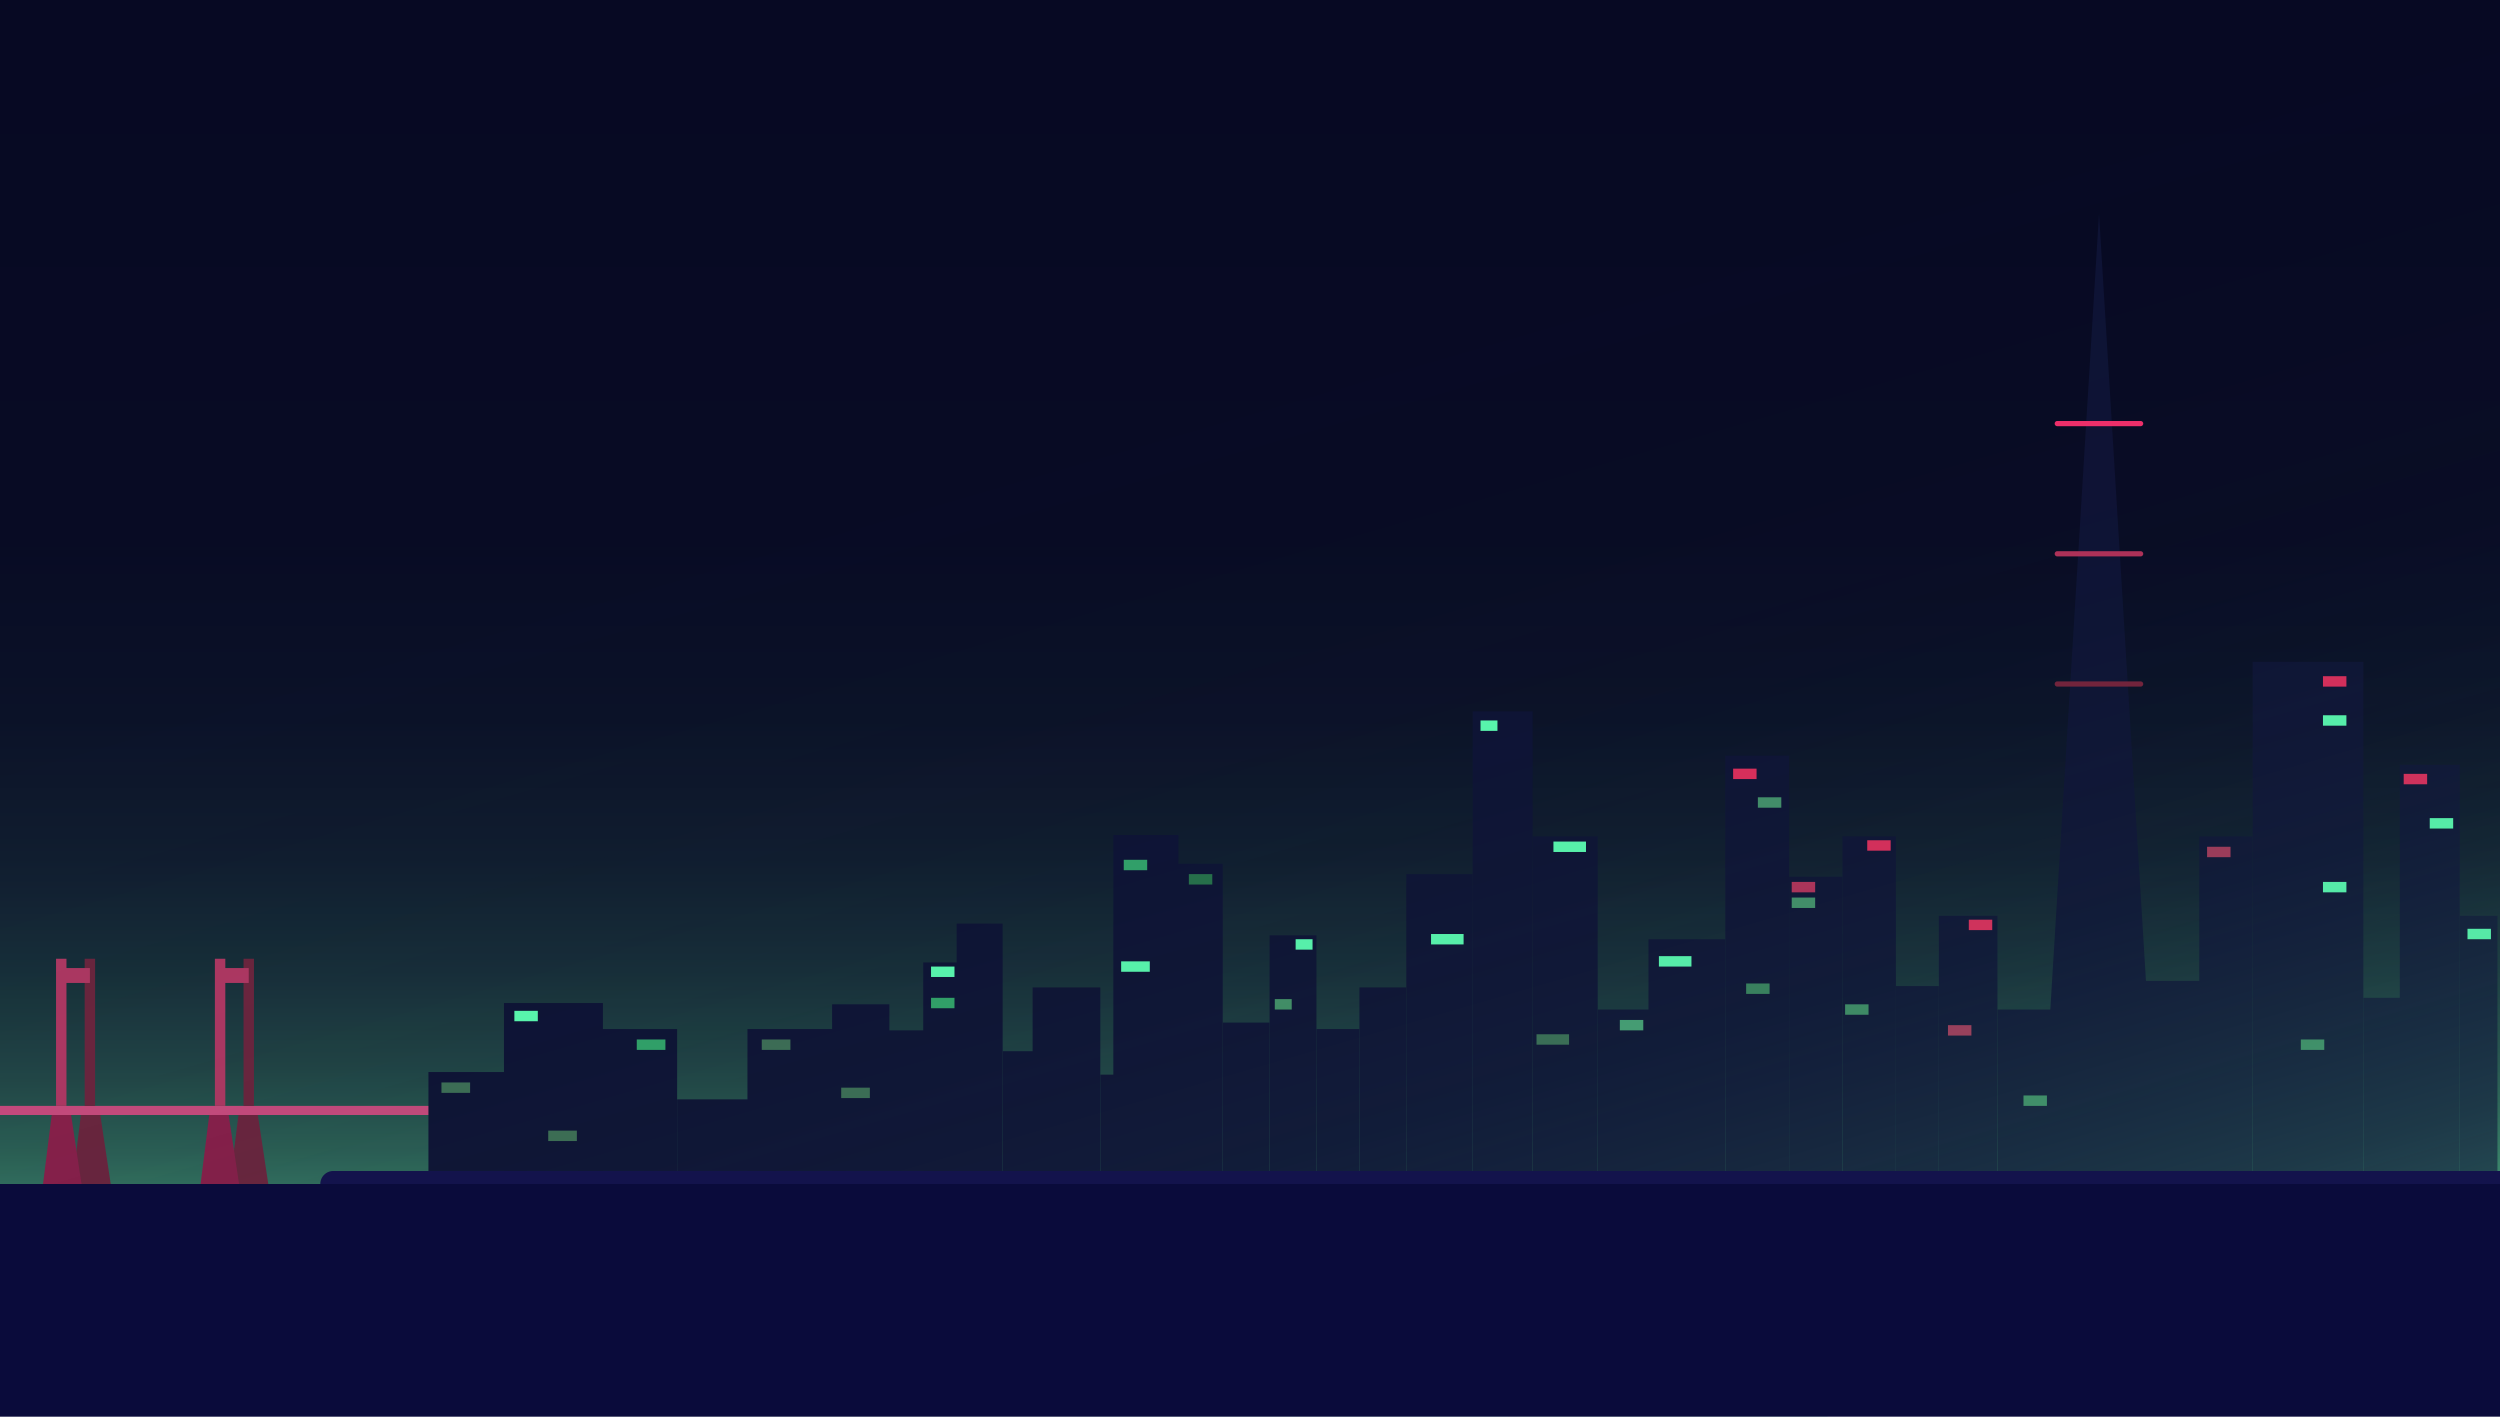 <svg id="skyline" xmlns="http://www.w3.org/2000/svg" xmlns:xlink="http://www.w3.org/1999/xlink" viewBox="0 0 1920 1088"><defs><style>.cls-1{fill:none;}.cls-2{fill:url(#Naamloos_verloop);}.cls-3{fill:#6b253e;}.cls-4{fill:#891f4a;}.cls-5{fill:#c94b7e;}.cls-6{fill:#0e1335;}.cls-7{fill:#af3863;}.cls-8{fill:#5bfdb2;}.cls-9{fill:#32a56b;}.cls-10{fill:#27724b;}.cls-11{fill:#3e7056;}.cls-12{fill:#e22e5d;}.cls-13{fill:#b7325b;}.cls-14{fill:#408e67;}.cls-15{fill:#a8385b;}.cls-16{fill:#3a845f;}.cls-17{fill:#48a376;}.cls-18{fill:#45936c;}.cls-19{fill:#3c7056;}.cls-20{fill:#449369;}.cls-21{opacity:0.43;isolation:isolate;fill:url(#Naamloos_verloop_2);}.cls-22{fill:#ed2f6a;}.cls-23{fill:#ad3158;}.cls-24{fill:#72243c;}.cls-25{clip-path:url(#clip-path);}.cls-26{fill:#0a0b3b;}.cls-27{fill:#13134c;}</style><linearGradient id="Naamloos_verloop" x1="960" y1="3026" x2="960" y2="1946" gradientTransform="matrix(1, 0, 0, -1, 0, 3026)" gradientUnits="userSpaceOnUse"><stop offset="0" stop-color="#070923"/><stop offset="0.38" stop-color="#080b24"/><stop offset="0.51" stop-color="#0b1228"/><stop offset="0.61" stop-color="#101d2f"/><stop offset="0.69" stop-color="#172e39"/><stop offset="0.76" stop-color="#204445"/><stop offset="0.82" stop-color="#2b6055"/><stop offset="0.87" stop-color="#398068"/><stop offset="0.92" stop-color="#49a67e"/><stop offset="0.96" stop-color="#5acf96"/><stop offset="1" stop-color="#6bf7ad"/></linearGradient><linearGradient id="Naamloos_verloop_2" x1="1580.73" y1="1597.75" x2="1580.21" y2="1415.87" gradientTransform="matrix(1.59, 0, 0, -8.25, -1466.54, 12861.2)" gradientUnits="userSpaceOnUse"><stop offset="0" stop-color="#070923" stop-opacity="0"/><stop offset="0.32" stop-color="#080c25" stop-opacity="0.01"/><stop offset="0.47" stop-color="#0d162b" stop-opacity="0.04"/><stop offset="0.59" stop-color="#142835" stop-opacity="0.09"/><stop offset="0.69" stop-color="#1f4144" stop-opacity="0.17"/><stop offset="0.78" stop-color="#2d6257" stop-opacity="0.26"/><stop offset="0.85" stop-color="#3e8b6e" stop-opacity="0.38"/><stop offset="0.93" stop-color="#52bb8a" stop-opacity="0.52"/><stop offset="0.99" stop-color="#69f1aa" stop-opacity="0.68"/><stop offset="1" stop-color="#6bf7ad" stop-opacity="0.7"/></linearGradient><clipPath id="clip-path"><rect class="cls-1" x="150.02" y="71.46" width="1721.54" height="2089.55" transform="translate(-380.64 1692.07) rotate(-70.32)"/></clipPath></defs><title>bg-skyline</title><g id="bg"><rect class="cls-2" width="1920" height="1080"/></g><polygon class="cls-3" points="85.04 909.32 55.47 909.32 62.51 853.32 76.59 853.32 85.04 909.32"/><polygon class="cls-4" points="62.61 909.32 33.04 909.32 40.08 853.32 54.16 853.32 62.61 909.32"/><polygon class="cls-3" points="206.04 909.32 176.47 909.32 183.51 853.32 197.59 853.32 206.04 909.32"/><polygon class="cls-4" points="183.61 909.32 154.04 909.32 161.08 853.32 175.16 853.32 183.61 909.32"/><rect class="cls-5" x="-1.96" y="849.32" width="369" height="7"/><polygon class="cls-6" points="939.04 663.32 939.04 900.32 855.04 900.32 855.04 641.32 905.04 641.32 905.04 663.32 939.04 663.32"/><rect class="cls-6" x="329.04" y="823.32" width="76" height="76"/><rect class="cls-6" x="387.04" y="770.32" width="76" height="129"/><rect class="cls-6" x="444.04" y="790.32" width="76" height="109"/><rect class="cls-6" x="520.04" y="844.32" width="76" height="55"/><rect class="cls-6" x="574.04" y="790.32" width="76" height="109"/><polygon class="cls-6" points="715.04 791.32 715.04 899.32 639.04 899.32 639.04 771.32 683.04 771.32 683.04 791.32 715.04 791.32"/><rect class="cls-6" x="975.04" y="718.32" width="36" height="181"/><polygon class="cls-6" points="709.04 739.16 709.04 900.32 770.04 900.32 770.04 709.32 734.72 709.32 734.72 739.16 709.04 739.16"/><rect class="cls-6" x="770.04" y="807.32" width="52" height="92"/><rect class="cls-6" x="793.04" y="758.32" width="52" height="141"/><rect class="cls-7" x="165.04" y="736.32" width="8" height="113"/><rect class="cls-6" x="845.04" y="825.32" width="27" height="74"/><rect class="cls-6" x="939.04" y="785.32" width="36" height="114"/><rect class="cls-6" x="1011.04" y="790.32" width="33" height="109"/><rect class="cls-6" x="1044.04" y="758.32" width="36" height="141"/><rect class="cls-6" x="1080.04" y="671.32" width="51" height="229"/><rect class="cls-6" x="1131.04" y="546.32" width="46" height="353"/><rect class="cls-6" x="1177.04" y="642.32" width="50" height="257"/><rect class="cls-6" x="1227.04" y="775.32" width="46" height="124"/><rect class="cls-6" x="1266.04" y="721.32" width="59" height="178"/><rect class="cls-6" x="1325.04" y="580.32" width="49" height="319"/><rect class="cls-6" x="1374.04" y="673.32" width="41" height="226"/><rect class="cls-6" x="1415.04" y="642.32" width="41" height="257"/><rect class="cls-6" x="1636.04" y="753.32" width="74" height="146"/><rect class="cls-6" x="1730.04" y="508.32" width="85" height="391"/><rect class="cls-6" x="1689.04" y="642.32" width="41" height="257"/><rect class="cls-6" x="1456.04" y="757.32" width="33" height="143"/><rect class="cls-6" x="1489.04" y="703.32" width="45" height="196"/><rect class="cls-6" x="1534.04" y="775.32" width="49" height="124"/><polygon class="cls-6" points="1657.04 899.32 1567.04 899.32 1612.04 164.32 1657.04 899.32"/><rect class="cls-6" x="1815.04" y="766.32" width="40" height="133"/><rect class="cls-6" x="1843.04" y="587.32" width="46" height="312"/><rect class="cls-6" x="1889.04" y="703.32" width="29" height="196"/><rect class="cls-3" x="187.04" y="736.32" width="8" height="113"/><rect class="cls-7" x="168.04" y="743.47" width="23" height="11.44"/><rect class="cls-7" x="43.04" y="736.32" width="8" height="113"/><rect class="cls-3" x="65.04" y="736.32" width="8" height="113"/><rect class="cls-7 start" x="46.04" y="743.47" width="23" height="11.44"/><rect class="cls-8" x="395.04" y="776.32" width="18" height="8"/><rect class="cls-9" x="715.04" y="766.32" width="18" height="8"/><rect class="cls-9" x="863.04" y="660.32" width="18" height="8"/><rect class="cls-10" x="913.04" y="671.32" width="18" height="8"/><rect class="cls-11" x="339.04" y="831.32" width="22" height="8"/><rect class="cls-11" x="585.04" y="798.32" width="22" height="8"/><rect class="cls-9" x="489.04" y="798.32" width="22" height="8"/><rect class="cls-8" x="861.04" y="738.32" width="22" height="8"/><rect class="cls-8" x="715.04" y="742.32" width="18" height="8"/><rect class="cls-8" x="1193.04" y="646.32" width="25" height="8"/><rect class="cls-8" x="1099.04" y="717.32" width="25" height="8"/><rect class="cls-8" x="1274.04" y="734.32" width="25" height="8"/><rect class="cls-12" x="1434.04" y="645.32" width="18" height="8"/><rect class="cls-13" x="1376.04" y="677.32" width="18" height="8"/><rect class="cls-12" x="1512.04" y="706.32" width="18" height="8"/><rect class="cls-14" x="1554.04" y="841.32" width="18" height="8"/><rect class="cls-15" x="1695.04" y="650.32" width="18" height="8"/><rect class="cls-15" x="1496.04" y="787.32" width="18" height="8"/><rect class="cls-12" x="1784.04" y="519.32" width="18" height="8"/><rect class="cls-8" x="1784.04" y="549.32" width="18" height="8"/><rect class="cls-12" x="1846.04" y="594.32" width="18" height="8"/><rect class="cls-8" x="1866.04" y="628.32" width="18" height="8"/><rect class="cls-8" x="1784.04" y="677.32" width="18" height="8"/><rect class="cls-8" x="1895.04" y="713.32" width="18" height="8"/><rect class="cls-14" x="1767.04" y="798.32" width="18" height="8"/><rect class="cls-16" x="1341.04" y="755.32" width="18" height="8"/><rect class="cls-14" x="1417.04" y="771.32" width="18" height="8"/><rect class="cls-17" x="1244.04" y="783.32" width="18" height="8"/><rect class="cls-18" x="1376.04" y="689.32" width="18" height="8"/><rect class="cls-12" x="1331.04" y="590.32" width="18" height="8"/><rect class="cls-18" x="1350.04" y="612.32" width="18" height="8"/><rect class="cls-19" x="1180.04" y="794.32" width="25" height="8"/><rect class="cls-8" x="995.04" y="721.32" width="13" height="8"/><rect class="cls-20" x="979.04" y="767.32" width="13" height="8"/><rect class="cls-8" x="1137.04" y="553.32" width="13" height="8"/><rect class="cls-11" x="646.04" y="835.32" width="22" height="8"/><rect class="cls-11" x="421.04" y="868.32" width="22" height="8"/><rect class="cls-21 end" x="-287.81" y="-297.38" width="2668.42" height="1460.96" transform="translate(-80.96 325.45) rotate(-17.03)"/><path class="cls-22" d="M1580,323.32h64a2,2,0,0,1,2,2h0a2,2,0,0,1-2,2h-64a2,2,0,0,1-2-2h0A2,2,0,0,1,1580,323.32Z"/><path class="cls-23" d="M1580,423.32h64a2,2,0,0,1,2,2h0a2,2,0,0,1-2,2h-64a2,2,0,0,1-2-2h0A2,2,0,0,1,1580,423.32Z"/><path class="cls-24" d="M1580,523.32h64a2,2,0,0,1,2,2h0a2,2,0,0,1-2,2h-64a2,2,0,0,1-2-2h0A2,2,0,0,1,1580,523.32Z"/><g class="cls-25"><rect class="cls-26" x="-11.96" y="909.32" width="1934" height="206.91"/></g><path class="cls-27" d="M1921,909.32H246a10,10,0,0,1,10-10H1921Z"/></svg>